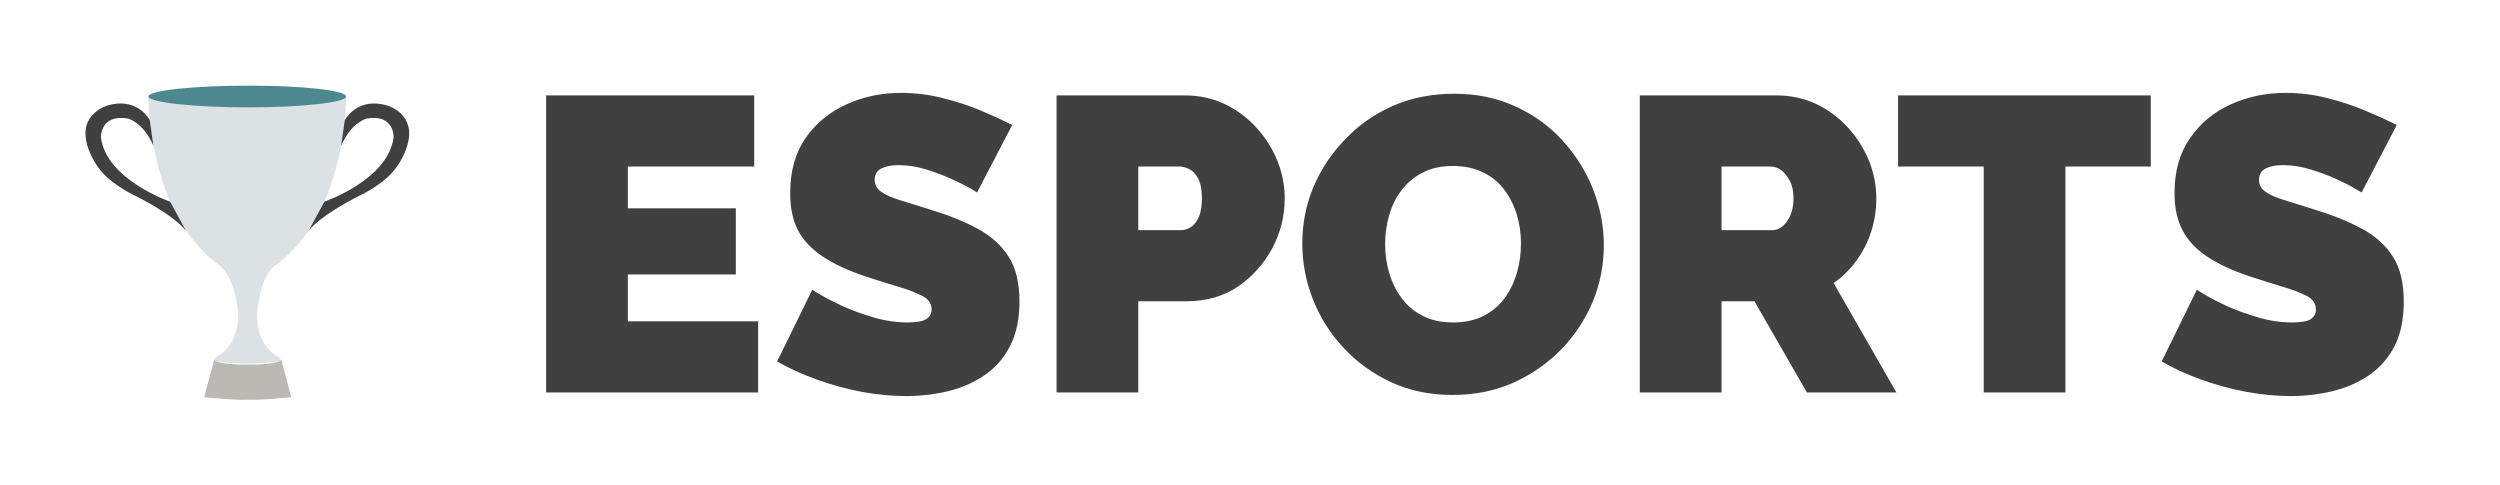 <svg xmlns="http://www.w3.org/2000/svg" version="1.1" xmlns:xlink="http://www.w3.org/1999/xlink" xmlns:svgjs="http://svgjs.dev/svgjs" viewBox="0 0 8.963 1.74"><g transform="matrix(1,0,0,1,1.867,0.333)"><rect width="8.963" height="8.963" x="-1.867" y="-3.944" fill="#ffffff"></rect><g><path d=" M 0.851 0.819 L 0.851 1.074 L 0.091 1.074 L 0.091 0.009 L 0.837 0.009 L 0.837 0.264 L 0.384 0.264 L 0.384 0.414 L 0.771 0.414 L 0.771 0.651 L 0.384 0.651 L 0.384 0.819 L 0.851 0.819 M 1.636 0.357 Q 1.636 0.357 1.611 0.342 Q 1.585 0.327 1.543 0.308 Q 1.501 0.289 1.452 0.274 Q 1.402 0.259 1.354 0.259 Q 1.317 0.259 1.293 0.271 Q 1.269 0.283 1.269 0.312 Q 1.269 0.339 1.293 0.355 Q 1.317 0.372 1.361 0.385 Q 1.405 0.399 1.467 0.418 Q 1.566 0.448 1.638 0.487 Q 1.71 0.526 1.749 0.587 Q 1.788 0.648 1.788 0.748 Q 1.788 0.844 1.753 0.91 Q 1.719 0.975 1.66 1.014 Q 1.602 1.053 1.53 1.07 Q 1.458 1.087 1.383 1.087 Q 1.306 1.087 1.223 1.072 Q 1.14 1.056 1.062 1.028 Q 0.984 1 0.919 0.963 L 1.045 0.706 Q 1.045 0.706 1.075 0.724 Q 1.105 0.742 1.155 0.765 Q 1.204 0.787 1.265 0.805 Q 1.326 0.823 1.387 0.823 Q 1.435 0.823 1.454 0.811 Q 1.473 0.798 1.473 0.777 Q 1.473 0.745 1.44 0.728 Q 1.407 0.711 1.354 0.695 Q 1.3 0.679 1.236 0.658 Q 1.143 0.627 1.083 0.587 Q 1.023 0.547 0.994 0.493 Q 0.966 0.438 0.966 0.36 Q 0.966 0.241 1.021 0.162 Q 1.077 0.082 1.168 0.041 Q 1.258 -2.220446049250313e-16 1.363 -2.220446049250313e-16 Q 1.441 -2.220446049250313e-16 1.514 0.019 Q 1.587 0.037 1.651 0.064 Q 1.714 0.091 1.762 0.115 L 1.636 0.357 M 1.921 1.074 L 1.921 0.009 L 2.38 0.009 Q 2.458 0.009 2.524 0.04 Q 2.59 0.072 2.638 0.125 Q 2.686 0.178 2.713 0.244 Q 2.739 0.31 2.739 0.378 Q 2.739 0.472 2.695 0.556 Q 2.65 0.64 2.572 0.694 Q 2.493 0.747 2.388 0.747 L 2.214 0.747 L 2.214 1.074 L 1.921 1.074 M 2.214 0.492 L 2.368 0.492 Q 2.386 0.492 2.403 0.481 Q 2.419 0.471 2.431 0.445 Q 2.442 0.42 2.442 0.378 Q 2.442 0.333 2.429 0.308 Q 2.416 0.283 2.398 0.274 Q 2.379 0.264 2.361 0.264 L 2.214 0.264 L 2.214 0.492 M 3.34 1.083 Q 3.219 1.083 3.12 1.037 Q 3.021 0.991 2.95 0.914 Q 2.878 0.837 2.84 0.74 Q 2.802 0.643 2.802 0.54 Q 2.802 0.433 2.842 0.337 Q 2.883 0.241 2.956 0.166 Q 3.028 0.09 3.128 0.046 Q 3.228 0.003 3.346 0.003 Q 3.468 0.003 3.567 0.049 Q 3.666 0.094 3.736 0.172 Q 3.807 0.25 3.845 0.347 Q 3.883 0.444 3.883 0.546 Q 3.883 0.651 3.844 0.747 Q 3.804 0.843 3.731 0.919 Q 3.658 0.994 3.559 1.039 Q 3.46 1.083 3.34 1.083 M 3.099 0.543 Q 3.099 0.597 3.114 0.647 Q 3.129 0.697 3.159 0.737 Q 3.189 0.777 3.235 0.8 Q 3.28 0.823 3.343 0.823 Q 3.406 0.823 3.453 0.799 Q 3.499 0.775 3.529 0.734 Q 3.558 0.693 3.572 0.643 Q 3.586 0.592 3.586 0.54 Q 3.586 0.486 3.571 0.436 Q 3.556 0.387 3.526 0.347 Q 3.496 0.307 3.45 0.285 Q 3.403 0.262 3.342 0.262 Q 3.279 0.262 3.233 0.286 Q 3.187 0.31 3.157 0.35 Q 3.127 0.39 3.113 0.44 Q 3.099 0.49 3.099 0.543 M 4.012 1.074 L 4.012 0.009 L 4.501 0.009 Q 4.579 0.009 4.645 0.04 Q 4.711 0.072 4.759 0.125 Q 4.807 0.178 4.834 0.244 Q 4.86 0.31 4.86 0.378 Q 4.86 0.439 4.842 0.496 Q 4.824 0.553 4.789 0.601 Q 4.755 0.648 4.707 0.682 L 4.932 1.074 L 4.611 1.074 L 4.423 0.747 L 4.305 0.747 L 4.305 1.074 L 4.012 1.074 M 4.305 0.492 L 4.489 0.492 Q 4.507 0.492 4.524 0.478 Q 4.54 0.465 4.552 0.439 Q 4.563 0.414 4.563 0.378 Q 4.563 0.34 4.55 0.316 Q 4.537 0.291 4.519 0.277 Q 4.5 0.264 4.482 0.264 L 4.305 0.264 L 4.305 0.492 M 5.844 0.264 L 5.538 0.264 L 5.538 1.074 L 5.245 1.074 L 5.245 0.264 L 4.938 0.264 L 4.938 0.009 L 5.844 0.009 L 5.844 0.264 M 6.6 0.357 Q 6.6 0.357 6.574 0.342 Q 6.549 0.327 6.507 0.308 Q 6.465 0.289 6.415 0.274 Q 6.366 0.259 6.318 0.259 Q 6.28 0.259 6.256 0.271 Q 6.232 0.283 6.232 0.312 Q 6.232 0.339 6.256 0.355 Q 6.28 0.372 6.325 0.385 Q 6.369 0.399 6.43 0.418 Q 6.529 0.448 6.601 0.487 Q 6.673 0.526 6.712 0.587 Q 6.751 0.648 6.751 0.748 Q 6.751 0.844 6.717 0.91 Q 6.682 0.975 6.624 1.014 Q 6.565 1.053 6.493 1.07 Q 6.421 1.087 6.346 1.087 Q 6.27 1.087 6.187 1.072 Q 6.103 1.056 6.025 1.028 Q 5.947 1 5.883 0.963 L 6.009 0.706 Q 6.009 0.706 6.039 0.724 Q 6.069 0.742 6.118 0.765 Q 6.168 0.787 6.229 0.805 Q 6.289 0.823 6.351 0.823 Q 6.399 0.823 6.418 0.811 Q 6.436 0.798 6.436 0.777 Q 6.436 0.745 6.403 0.728 Q 6.37 0.711 6.317 0.695 Q 6.264 0.679 6.199 0.658 Q 6.106 0.627 6.046 0.587 Q 5.986 0.547 5.958 0.493 Q 5.929 0.438 5.929 0.36 Q 5.929 0.241 5.985 0.162 Q 6.04 0.082 6.131 0.041 Q 6.222 -2.220446049250313e-16 6.327 -2.220446049250313e-16 Q 6.405 -2.220446049250313e-16 6.478 0.019 Q 6.55 0.037 6.614 0.064 Q 6.678 0.091 6.726 0.115 L 6.6 0.357" fill="#404040" fill-rule="nonzero"></path></g><g></g><g clip-path="url(#SvgjsClipPath1140)"><g clip-path="url(#SvgjsClipPath11374d349a23-8594-4e47-b1ff-7abd650b3700)"><path d=" M -0.626 0.013 C -0.659 0.046 -0.98 0.051 -0.98 0.051 C -0.98 0.051 -1.302 0.046 -1.335 0.013 C -1.335 0.013 -1.339 0.438 -1.075 0.622 L -1.077 0.622 C -1.024 0.663 -1.013 0.788 -1.013 0.788 C -1.011 0.891 -1.064 0.932 -1.094 0.949 C -1.101 0.953 -1.098 0.963 -1.09 0.963 C -1.061 0.967 -1.013 0.971 -0.98 0.971 C -0.946 0.971 -0.898 0.967 -0.87 0.963 C -0.861 0.963 -0.859 0.953 -0.866 0.949 C -0.896 0.932 -0.948 0.891 -0.945 0.788 C -0.945 0.788 -0.937 0.663 -0.884 0.622 L -0.885 0.622 C -0.622 0.438 -0.626 0.013 -0.626 0.013 Z" fill="#dce2e3" transform="matrix(1,0,0,1,0,0)" fill-rule="nonzero"></path></g><g clip-path="url(#SvgjsClipPath11374d349a23-8594-4e47-b1ff-7abd650b3700)"><path d=" M -0.631 0.098 C -0.631 0.098 -0.592 0.022 -0.496 0.041 C -0.451 0.049 -0.415 0.078 -0.404 0.117 C -0.398 0.136 -0.398 0.159 -0.407 0.189 C -0.419 0.23 -0.442 0.268 -0.473 0.298 C -0.498 0.323 -0.546 0.354 -0.581 0.37 C -0.581 0.37 -0.715 0.436 -0.761 0.495 L -0.704 0.39 C -0.704 0.39 -0.474 0.311 -0.456 0.159 C -0.456 0.159 -0.452 0.075 -0.552 0.092 C -0.552 0.092 -0.608 0.105 -0.644 0.19 Z" fill="#404040" transform="matrix(1,0,0,1,0,0)" fill-rule="nonzero"></path></g><g clip-path="url(#SvgjsClipPath11374d349a23-8594-4e47-b1ff-7abd650b3700)"><path d=" M -1.33 0.098 C -1.33 0.098 -1.368 0.022 -1.465 0.041 C -1.509 0.049 -1.545 0.078 -1.557 0.117 C -1.562 0.136 -1.562 0.159 -1.554 0.189 C -1.541 0.23 -1.519 0.268 -1.488 0.298 C -1.463 0.323 -1.415 0.354 -1.38 0.37 C -1.38 0.37 -1.245 0.436 -1.2 0.495 L -1.257 0.39 C -1.257 0.39 -1.487 0.311 -1.505 0.159 C -1.505 0.159 -1.508 0.075 -1.408 0.092 C -1.408 0.092 -1.353 0.105 -1.317 0.19 Z" fill="#404040" transform="matrix(1,0,0,1,0,0)" fill-rule="nonzero"></path></g><g clip-path="url(#SvgjsClipPath11374d349a23-8594-4e47-b1ff-7abd650b3700)"><path d=" M -1.335 0.013 C -1.335 -0.009 -1.169 -0.026 -0.976 -0.026 C -0.783 -0.026 -0.626 -0.009 -0.626 0.013 C -0.626 0.034 -0.783 0.052 -0.976 0.052 C -1.169 0.052 -1.335 0.034 -1.335 0.013 Z" fill="#4e888f" transform="matrix(1,0,0,1,0,0)" fill-rule="nonzero"></path></g><g clip-path="url(#SvgjsClipPath11374d349a23-8594-4e47-b1ff-7abd650b3700)"><path d=" M -1.099 0.957 C -1.082 0.976 -0.979 0.974 -0.979 0.974 C -0.979 0.974 -0.875 0.976 -0.858 0.957 L -0.823 1.091 C -0.823 1.091 -0.938 1.103 -0.979 1.1 C -1.02 1.103 -1.135 1.091 -1.135 1.091 Z" fill="#bab9b4" transform="matrix(1,0,0,1,0,0)" fill-rule="nonzero"></path></g></g></g><defs><clipPath id="SvgjsClipPath1140"><path d=" M -1.561 -0.026 h 1.161 v 1.126 h -1.161 Z"></path></clipPath><clipPath id="SvgjsClipPath11374d349a23-8594-4e47-b1ff-7abd650b3700"><path d=" M -1.561 -0.026 L -0.4 -0.026 L -0.4 1.1 L -1.561 1.1 Z"></path></clipPath></defs></svg>